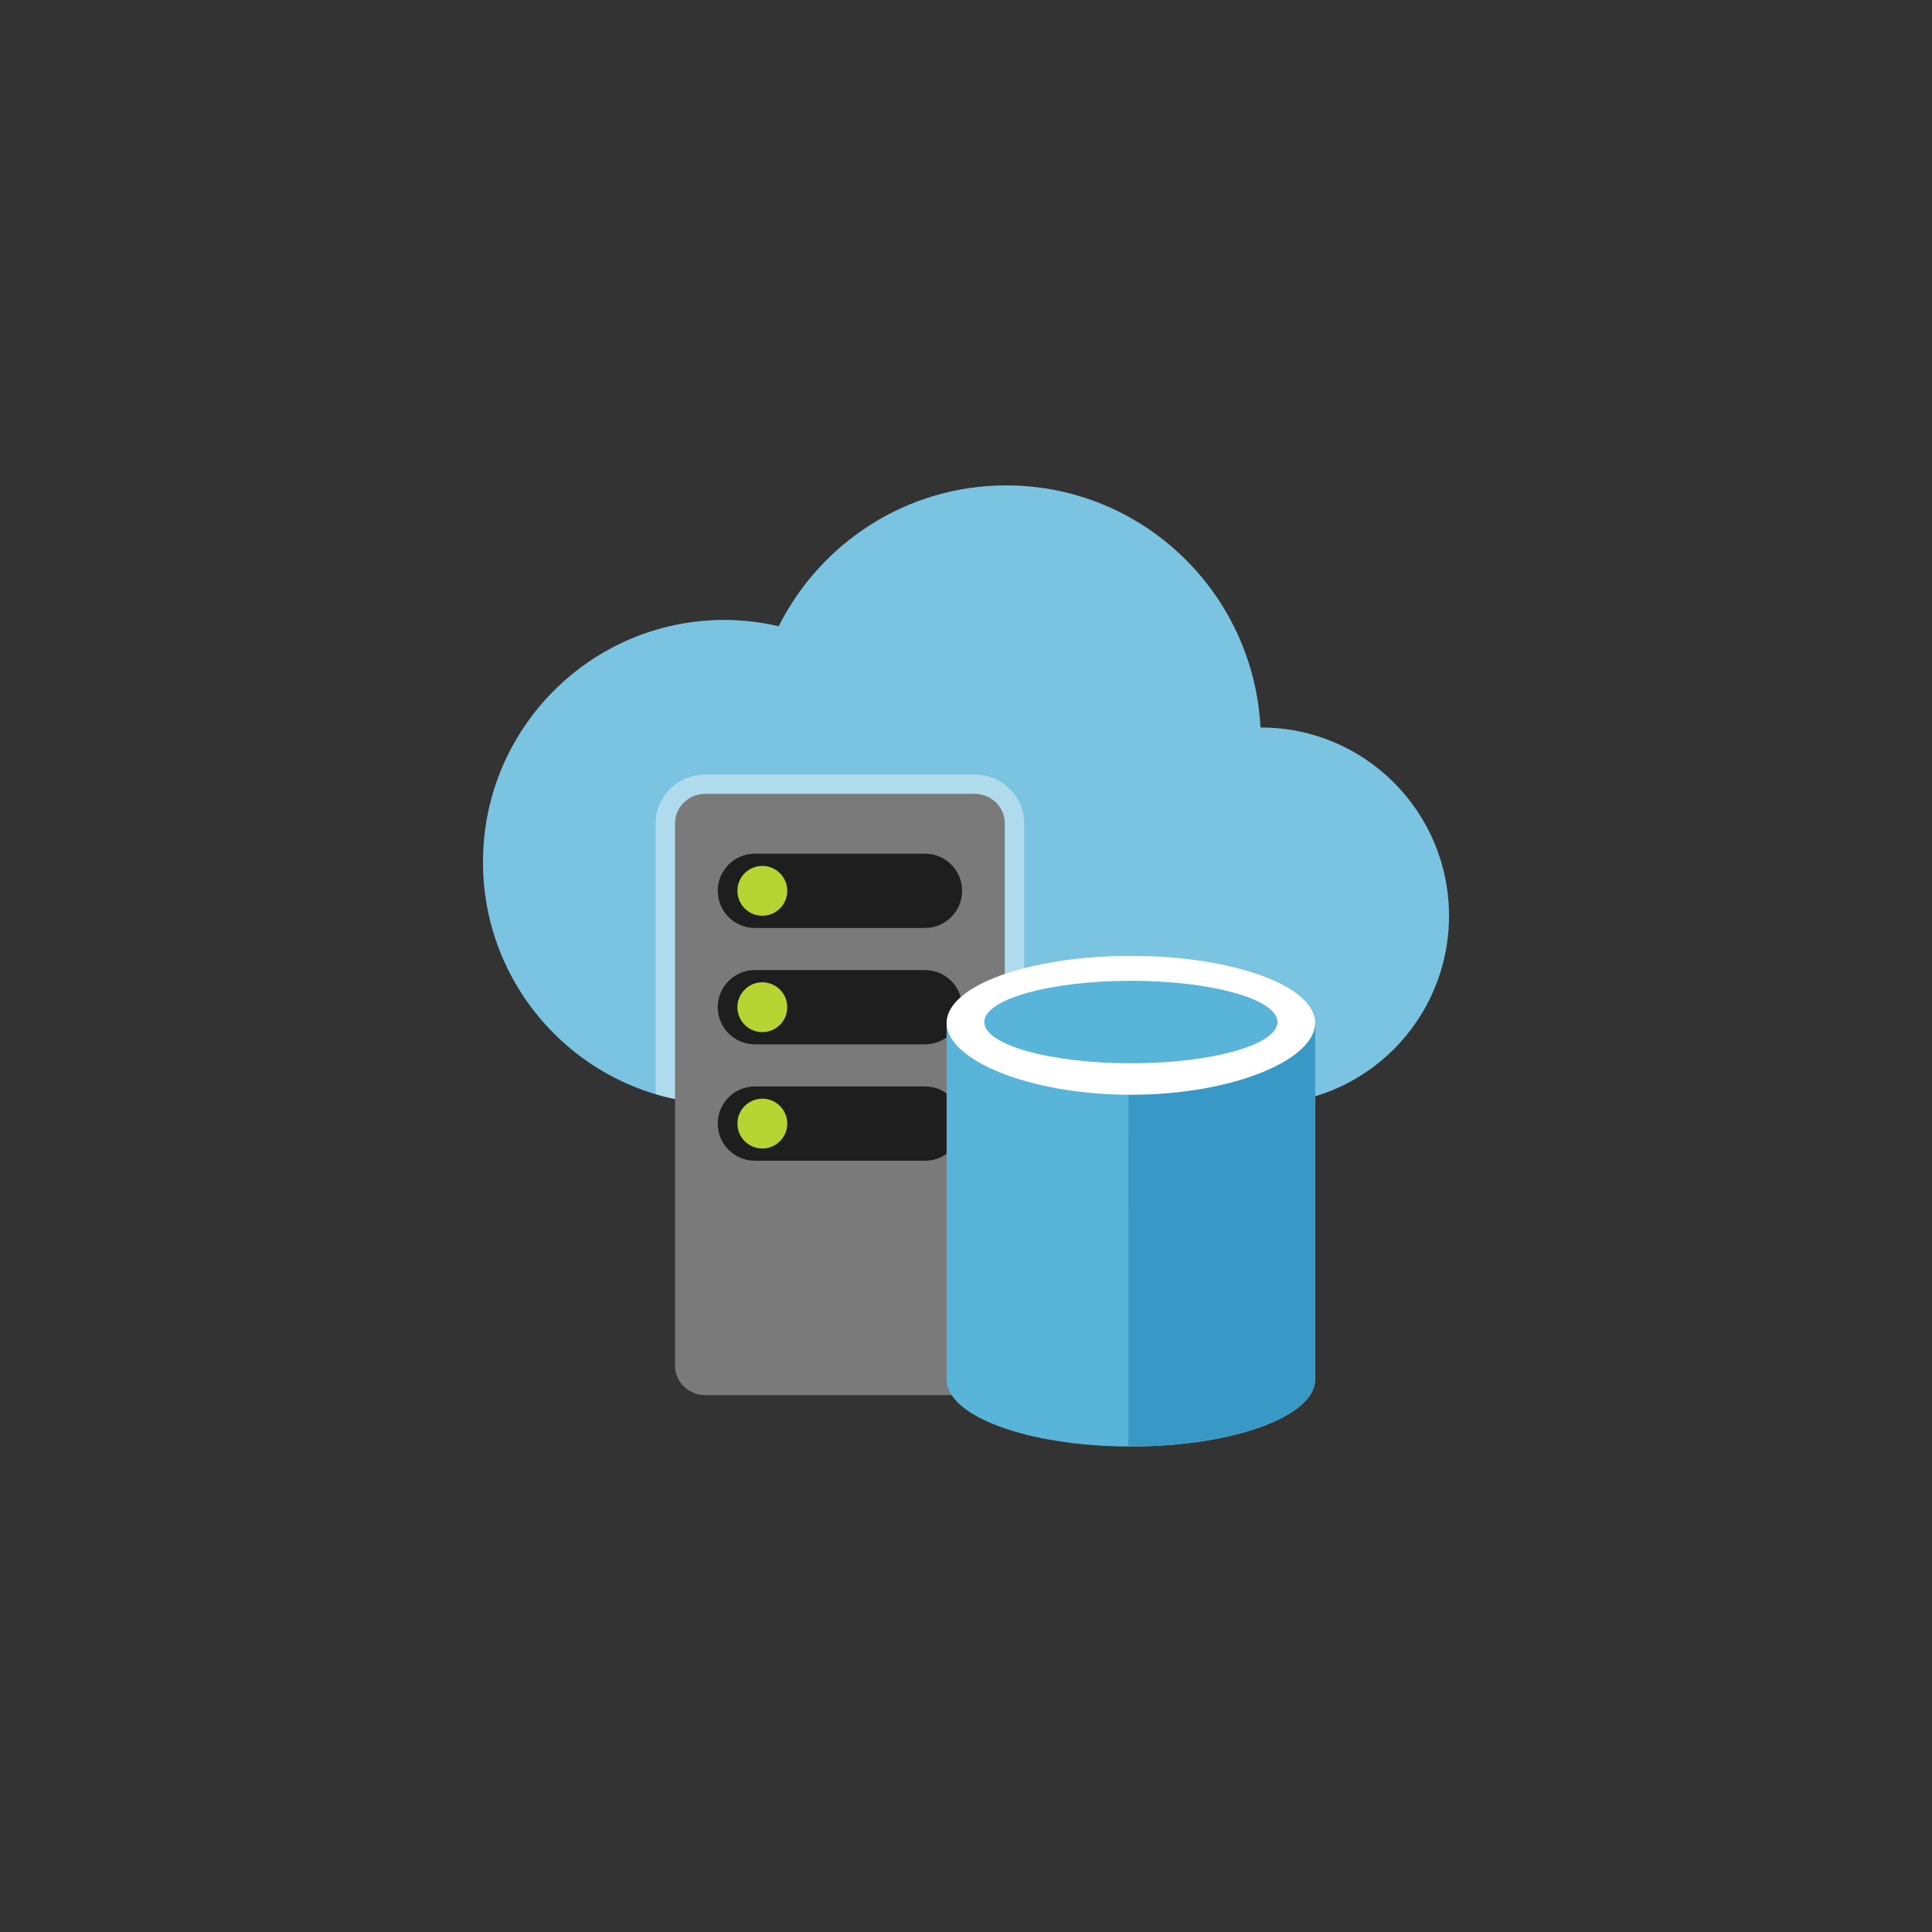 <svg xmlns="http://www.w3.org/2000/svg" version="1.1" viewBox="0 0 100 100">
    <rect x="0" y="0" width="100" height="100" fill="#333333" stroke="none"/>
    <path d="M65.278 37.658c-.012 0-.023.002-.035.002-.362-6.982-6.106-12.535-13.16-12.535-5.155 0-9.607 2.97-11.778 7.291-.903-.208-1.839-.328-2.805-.328-6.904 0-12.5 5.611-12.5 12.533 0 6.921 5.596 12.532 12.5 12.532h27.778c5.37 0 9.722-4.364 9.722-9.748s-4.352-9.747-9.722-9.747z" fill="#59b4d9"/>
    <path d="M65.278 37.658c-.012 0-.023.002-.035.002-.362-6.982-6.106-12.535-13.16-12.535-5.155 0-9.607 2.97-11.778 7.291-.903-.208-1.839-.328-2.805-.328-6.904 0-12.5 5.611-12.5 12.533 0 6.921 5.596 12.532 12.5 12.532h27.778c5.37 0 9.722-4.364 9.722-9.748s-4.352-9.747-9.722-9.747z" fill="#fff" opacity=".2"/>
    <path d="M37.5 57.153h15.512V42.617c0-1.396-1.151-2.532-2.566-2.532h-13.944c-1.416 0-2.566 1.137-2.566 2.532v14.012c1.131.336 2.325.524 3.564.524z" fill="#fff" opacity=".4" stroke-width=".996"/>
    <path d="M52.008 70.684c0 .844-.699 1.529-1.562 1.529h-13.944c-.864 0-1.562-.685-1.562-1.529V42.618c0-.844.699-1.529 1.562-1.529h13.944c.864 0 1.562.685 1.562 1.529z" fill="#7a7a7a" stroke-width=".996"/>
    <path d="M37.15 58.157c0-1.061.86-1.923 1.923-1.923h8.803c1.061 0 1.923.86 1.923 1.923 0 1.061-.86 1.923-1.923 1.923h-8.803c-1.061 0-1.923-.86-1.923-1.923z" fill="#1e1e1e"/>
    <circle cx="39.458" cy="58.157" r="1.29" fill="#b8d432"/>
    <path d="M37.15 52.133c0-1.061.86-1.923 1.923-1.923h8.803c1.061 0 1.923.86 1.923 1.923 0 1.061-.86 1.923-1.923 1.923h-8.803c-1.061 0-1.923-.862-1.923-1.923z" fill="#1e1e1e"/>
    <circle cx="39.458" cy="52.133" r="1.29" fill="#b8d432"/>
    <path d="M37.15 46.109c0-1.061.86-1.923 1.923-1.923h8.803c1.061 0 1.923.86 1.923 1.923 0 1.061-.86 1.923-1.923 1.923h-8.803c-1.061 0-1.923-.86-1.923-1.923z" fill="#1e1e1e"/>
    <circle cx="39.458" cy="46.109" r="1.29" fill="#b8d432"/>
    <path d="M58.534 52.944h-9.538v18.46c0 1.901 4.201 3.443 9.408 3.468v.002h.114c.006 0 .011.001.017.001v-.001c5.267 0 9.538-1.553 9.538-3.47v-18.46z" fill="#59b4d9" stroke-width=".996"/>
    <path d="M58.404 74.874c5.267 0 9.668-1.553 9.668-3.47v-18.46l-9.669.251z" fill="#3999c6" stroke-width=".996"/>
    <path d="M68.072 52.944c0 1.917-4.271 3.721-9.538 3.721s-9.538-1.805-9.538-3.721c0-1.917 4.271-3.47 9.538-3.47s9.538 1.553 9.538 3.47" fill="#fff" stroke-width=".996"/>
    <path d="M66.122 52.9c0 1.179-3.398 2.134-7.588 2.134-4.191 0-7.588-.955-7.588-2.134s3.398-2.134 7.588-2.134c4.191 0 7.588.955 7.588 2.134" fill="#59b4d9" stroke-width=".996"/>
</svg>
